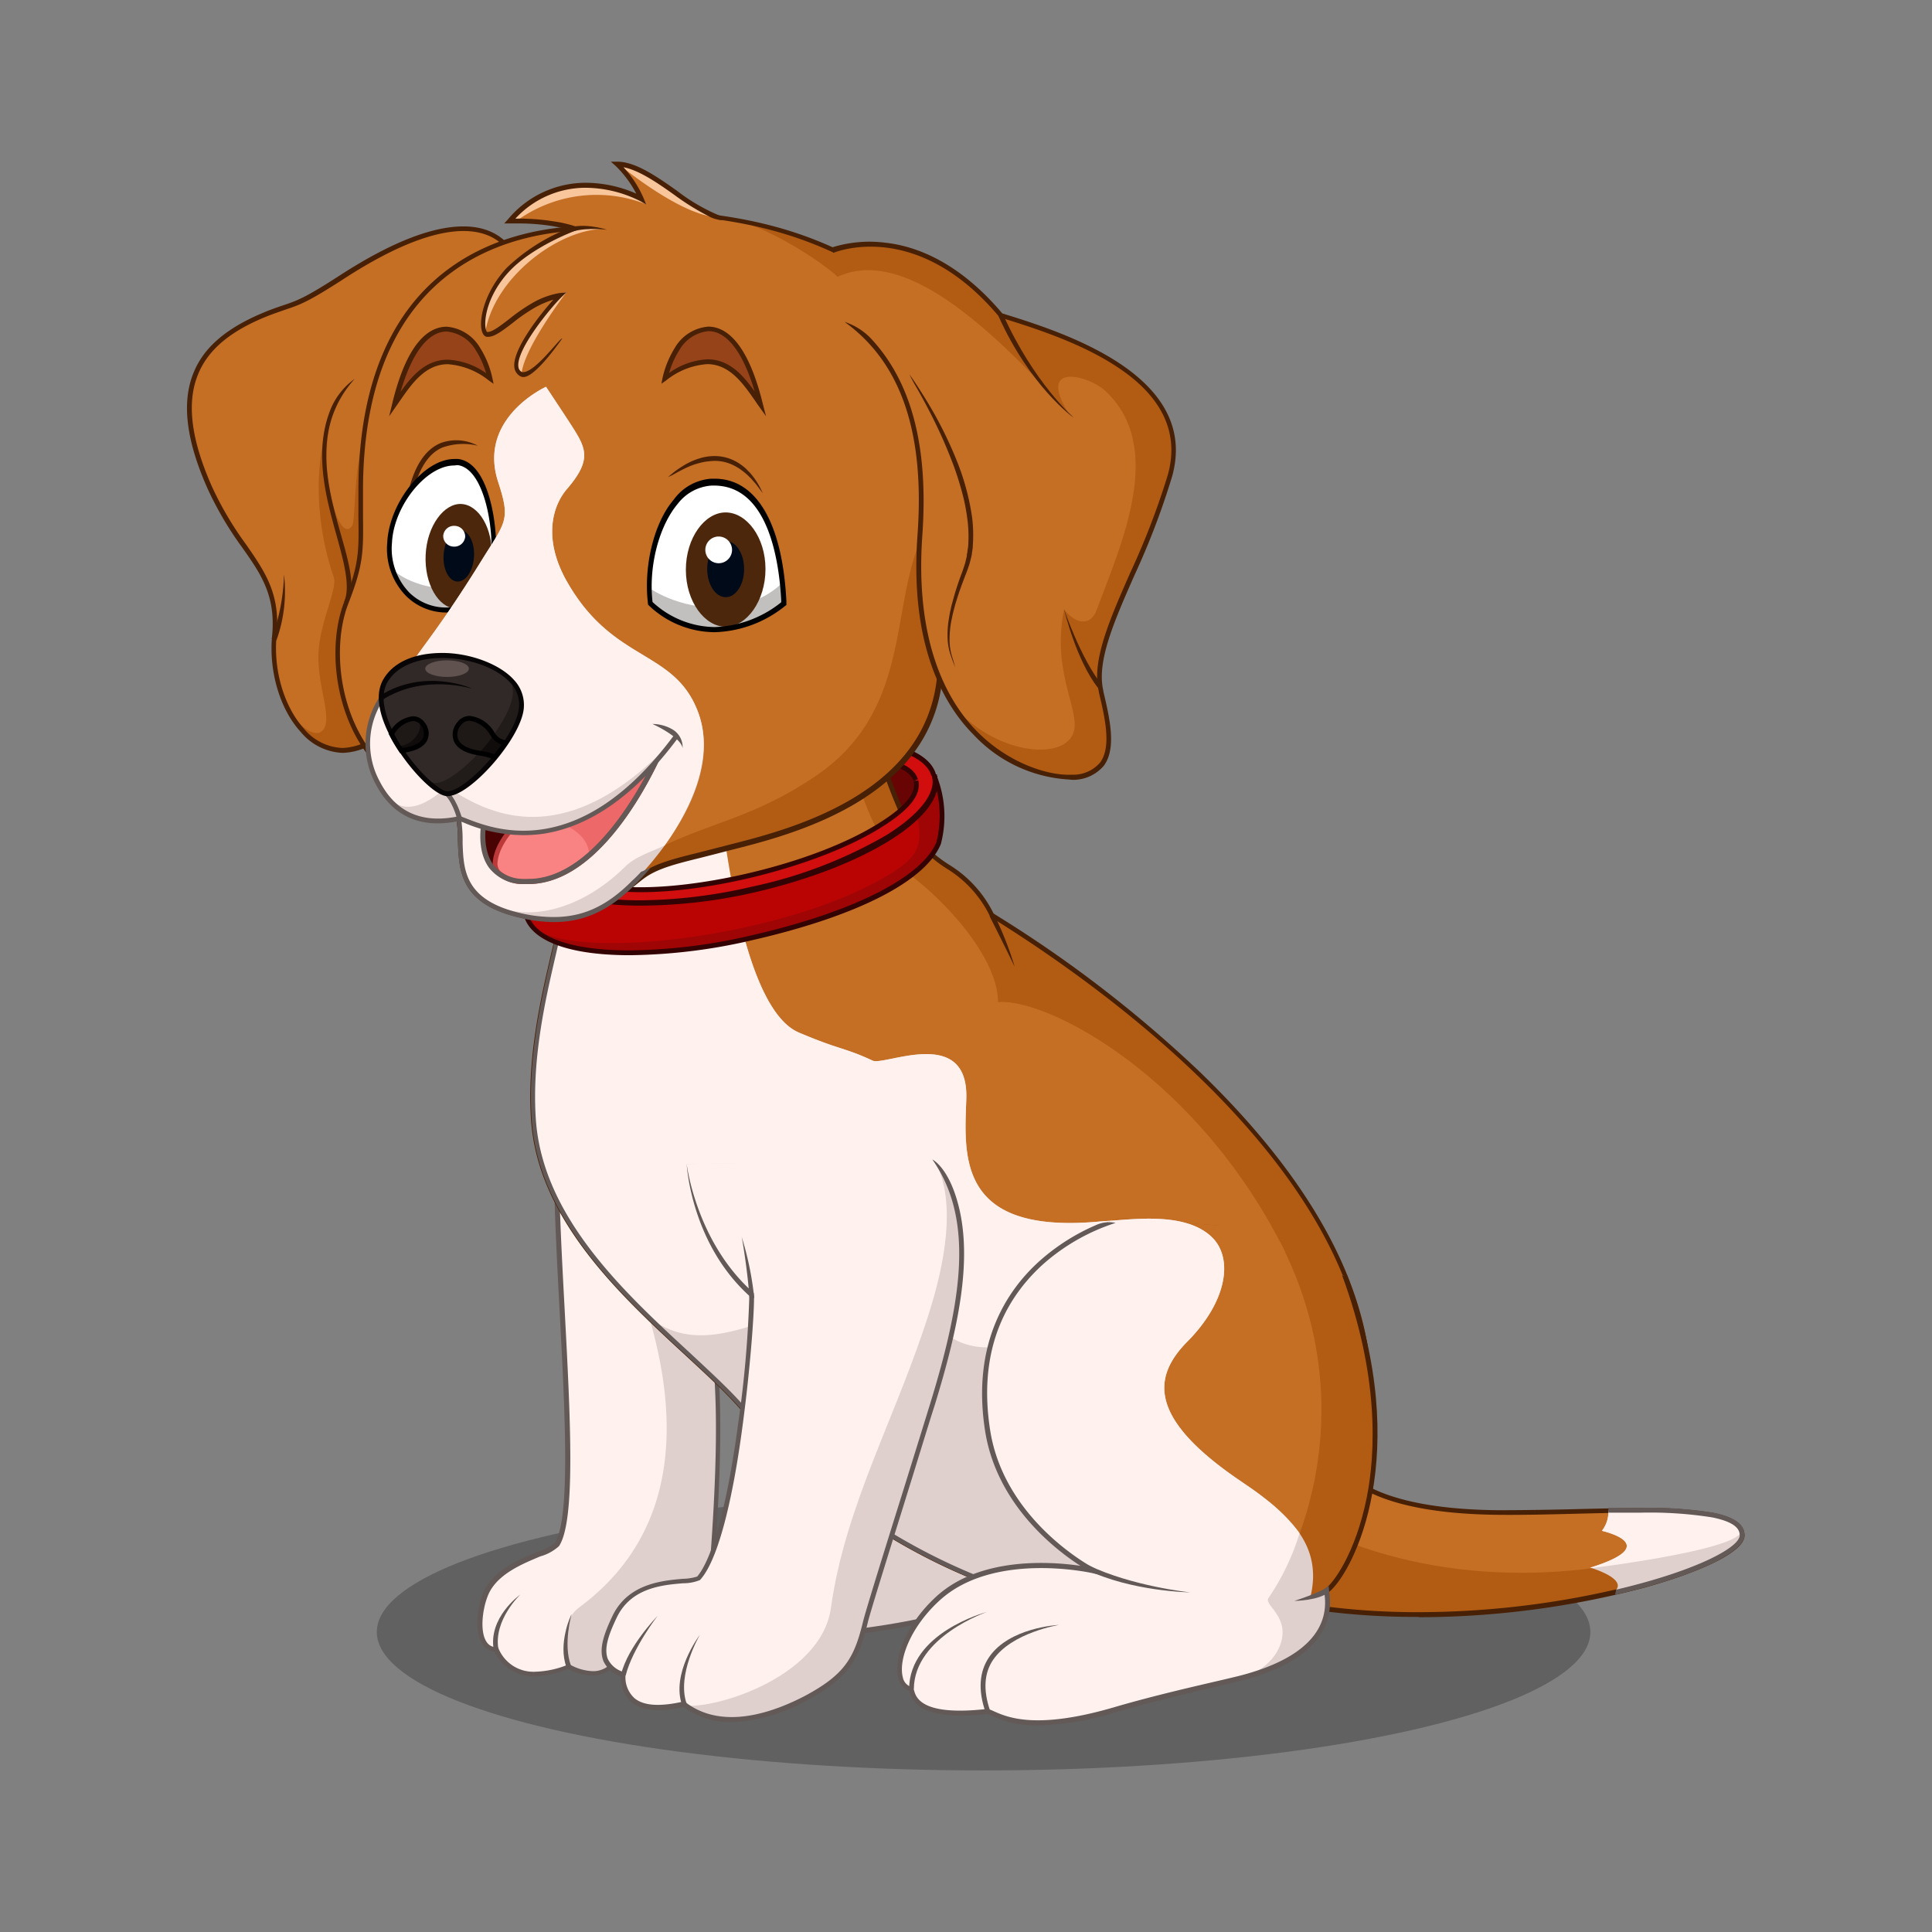 <svg id="Layer_1" data-name="Layer 1" xmlns="http://www.w3.org/2000/svg" viewBox="0 0 256 256"><rect x="0" y="0" width="256" height="256" fill="#808080" stroke="none"/><defs><style>.cls-1{fill:#323232;opacity:0.4;}.cls-2{fill:#e0d0cd;}.cls-3{fill:#fff2ee;}.cls-4{fill:#635957;}.cls-5{fill:#b25c13;}.cls-6{fill:#c56f25;}.cls-7{fill:#472006;}.cls-8{fill:#d10d0d;}.cls-9{fill:#330202;}.cls-10{fill:#680404;}.cls-11{fill:#a00505;}.cls-12{fill:#ba0404;}.cls-13{fill:#9e0404;}.cls-14{fill:#c1c0bf;}.cls-15{fill:#fff;}.cls-16{fill:#4c270c;}.cls-17{fill:#000a19;}.cls-18{fill:#96431a;}.cls-19{fill:#f9c59b;}.cls-20{fill:#490303;}.cls-21{fill:#ed6969;}.cls-22{fill:#f98282;}.cls-23{fill:#bc3939;}.cls-24{fill:#211b1a;}.cls-25{fill:#312927;}.cls-26{fill:#070505;}.cls-27{fill:#0f0c0b;}.cls-28{fill:#1e1817;}.cls-29{fill:#60524f;}</style></defs><ellipse class="cls-1" cx="130.33" cy="216.25" rx="80.4" ry="18.34"/><path class="cls-2" d="M73.81,150.52c-.56,16,3.5,48.84,0,54.18-.79,1.2-7.83,2.22-9.55,6.76-1,2.52-1.24,7,1.47,7.09.78,1.64,3,4.85,9.64,2.28.91.48,4.38,2.18,6.29-.9,1.17-1.28,11.42-.18,12.58-10.67.52-7.17,2.19-27.61-.77-35.58C90.68,166.17,73.81,150.52,73.81,150.52Z"/><path class="cls-3" d="M78,155.5a27.69,27.69,0,0,1-4.14-5c-.56,16,3.5,48.84,0,54.18-.79,1.2-7.83,2.22-9.55,6.76-1,2.52-1.24,7,1.47,7.09.69,1.44,2,4.22,6.94,3.09a5.75,5.75,0,0,0,2.54-.92c.29-.06-1.8-5.28,1.54-7.75C99.1,196.37,83.11,165.37,78,155.5Z"/><path class="cls-4" d="M70.92,222.11a5.69,5.69,0,0,1-5.39-3.25,2.13,2.13,0,0,1-1.61-1c-1-1.5-.74-4.49,0-6.55,1.21-3.2,4.93-4.71,7.39-5.71a6.85,6.85,0,0,0,2.19-1.12c2.12-3.22,1.37-17.33.64-31-.44-8.34-.9-17-.69-23l0-.69.51.47c.7.64,17,15.79,19.75,23.29,2.85,7.69,1.46,26.62.86,34.7l-.07,1c-.91,8.21-7.26,9.54-10.67,10.26a6.09,6.09,0,0,0-2,.59,3.82,3.82,0,0,1-3.39,1.92h0a7.13,7.13,0,0,1-3.18-.87A12.65,12.65,0,0,1,70.92,222.11Zm3.19-70.88c-.16,6,.28,14.27.71,22.28.76,14.38,1.49,28-.75,31.36a6.13,6.13,0,0,1-2.48,1.36c-2.36,1-5.92,2.4-7,5.35-.71,1.89-1,4.71-.1,6a1.49,1.49,0,0,0,1.28.68h.2l.09.18a5,5,0,0,0,4.9,3.07,12.24,12.24,0,0,0,4.33-.95l.14-.05.12.07a6.66,6.66,0,0,0,3,.86h0a3.22,3.22,0,0,0,2.87-1.65l0,0a5,5,0,0,1,2.33-.8c3.48-.73,9.31-1.95,10.16-9.68l.08-1c.59-8,2-26.87-.83-34.43C90.72,167.17,77,153.92,74.11,151.23Z"/><path class="cls-4" d="M75.07,220.94c-1.19-3.17.6-6.94.68-7.09,0,0-1.17,4-.09,6.87Z"/><path class="cls-4" d="M65.42,218.6c-.73-4.23,3.36-7.19,3.53-7.32,0,0-3.57,3.38-2.91,7.21Z"/><path class="cls-5" d="M177.12,193s1,7.13,21.27,7.37c13.45.16,32.47-1.87,32.47,3,0,4.35-30.84,14-58.82,9.24C166.78,212.9,177.12,193,177.12,193Z"/><path class="cls-6" d="M179.2,204.54c16.3,6,35.14,4.76,51.39-2-2.36-3.7-19.69-1.95-32.2-2.1-20.27-.24-21.27-7.37-21.27-7.37s-.9,1.74-2,4.18C175.14,200.45,176.52,203.81,179.2,204.54Z"/><path class="cls-7" d="M188,214.25A97.26,97.26,0,0,1,172,213a1.5,1.5,0,0,1-1.44-.73c-2-3.29,5.41-17.74,6.26-19.37l.46-.89.14,1c0,.07,1.29,6.87,20.95,7.1,3.24,0,6.85-.05,10.35-.14,2.88-.07,5.86-.14,8.57-.14a53,53,0,0,1,9.69.63c2.81.56,4.18,1.54,4.18,3,0,2.38-6.81,5.12-13.19,6.89a117.51,117.51,0,0,1-30,3.94Zm-15.94-1.91h0A96.29,96.29,0,0,0,188,213.62h0a116.63,116.63,0,0,0,29.81-3.93c8.35-2.31,12.72-4.9,12.72-6.27,0-1.1-1.19-1.87-3.66-2.37a52.63,52.63,0,0,0-9.57-.62c-2.7,0-5.68.08-8.56.15-3.5.09-7.12.18-10.37.14-16.57-.2-20.44-5-21.32-6.88-2.43,4.79-7.4,15.67-5.94,18.08a.89.89,0,0,0,.9.42Z"/><path class="cls-2" d="M230.86,203.42c0-3.22-8.26-3.44-17.74-3.26a4.11,4.11,0,0,1-.86,2.68c.73.19,7.91,1.94-1.54,4.88,0,0,4.62,1.34,3.46,2.9,0,.13,0,.21,0,.31C224.18,208.61,230.86,205.45,230.86,203.42Z"/><path class="cls-3" d="M213.12,200.16a4.11,4.11,0,0,1-.86,2.68c.73.19,7.91,1.94-1.54,4.88l.2.06c6.74-.87,21.22-3.08,19.67-5.28S221.6,200,213.12,200.16Z"/><path class="cls-4" d="M227,200.43a53,53,0,0,0-9.69-.63c-1.21,0-2.59,0-4.2,0l0,.64s3.14,0,4.18,0a52.78,52.78,0,0,1,9.57.62c2.47.5,3.67,1.27,3.66,2.37,0,1.65-5.92,4.71-15.89,7.09-.16.05-.47.11-.47.11l-.16.69c10.25-2.34,17.16-5.55,17.16-7.89C231.18,202,229.81,201,227,200.43Z"/><path class="cls-2" d="M108.2,216.8s15-1.33,19.74-3.88,2-23.35,2-23.35S107.88,205.92,108.2,216.8Z"/><path class="cls-4" d="M107.89,217.14v-.33c-.32-10.92,21-26.82,21.87-27.49l.44-.32.07.53c.11.86,2.76,21.05-2.17,23.67s-19.25,3.86-19.87,3.91Zm21.8-27c-3,2.34-21,16.55-21.18,26.29,2.26-.22,15-1.53,19.28-3.81C131.91,210.45,130.09,193.44,129.69,190.16Z"/><path class="cls-8" d="M95.65,99.92c-14.43,3.32-25.21,10-24.08,14.93v0c17.86-2.71,34.52-7.57,52.25-12C122.45,97.78,109.93,96.65,95.65,99.92Z"/><path class="cls-9" d="M110.54,97.78a68.48,68.48,0,0,0-15,1.83,61.24,61.24,0,0,0-18,6.9c-4.67,2.89-6.92,5.88-6.34,8.41l.63-.1s0,0,0,0c-.51-2.21,1.7-5,6.06-7.73a60.78,60.78,0,0,1,17.78-6.82,67.64,67.64,0,0,1,14.82-1.81c7.35,0,12.16,1.63,12.94,4.38l.61-.16C123.25,99.59,118.2,97.78,110.54,97.78Z"/><path class="cls-10" d="M96.72,102.16c-12.79,2.94-22.48,8.29-21.63,12a.82.82,0,0,0,.06.19c5.27,5.06,20.32,2.21,29.36-.11,6.24-1.6,18.2-7,16.85-10.86C120.25,99.8,109.34,99.27,96.72,102.16Z"/><path class="cls-9" d="M111.53,100a68.11,68.11,0,0,0-14.88,1.87,64.25,64.25,0,0,0-16,5.73c-4.22,2.33-6.31,4.68-5.87,6.6,0,.06,0,.12,0,.17l.64-.11a.76.76,0,0,1-.06-.2c-.37-1.6,1.65-3.75,5.55-5.9a63.42,63.42,0,0,1,15.84-5.67,68.65,68.65,0,0,1,14.74-1.86c5.42,0,9,1.07,9.54,2.82.2-.05.4-.13.6-.18C121,101.14,117.44,100,111.53,100Z"/><path class="cls-5" d="M131.72,121.25c-3.78-6.77-6-5.39-9.83-9.9a7.32,7.32,0,0,1-.5-.69c-13.13,9.32-30.74,11.21-46.73,11.12-.91,5.4-4.37,15.75-3.66,26.51,1.22,18.44,22.55,31,28.92,39.8a81,81,0,0,0,48.72,26.16s30.56-23.83,33.11-30.62C180.8,149.56,131.89,121.55,131.72,121.25Z"/><path class="cls-6" d="M132.24,132.79c0-9.76-19.51-24.94-19.82-18.78-12,5.71-24.55,7.84-37.76,7.77-.91,5.4-4.37,15.75-3.66,26.51,1.22,18.44,22.55,31,28.92,39.8a81,81,0,0,0,48.72,26.16s20.25-15.79,29.16-25.33c-.43-4.45-1.9-8.63-3.37-13C164.24,145.47,139.56,132.15,132.24,132.79Z"/><path class="cls-7" d="M148.41,214.58h-.12a72.62,72.62,0,0,1-16.68-4.27,80.75,80.75,0,0,1-32.25-22c-1.85-2.55-4.92-5.38-8.46-8.65-8.76-8.08-19.67-18.14-20.54-31.34-.54-8.14,1.29-16,2.62-21.73.44-1.89.82-3.52,1-4.85l0-.27H75.4c20.4,0,34.85-3.51,45.48-11.06l.27-.19.18.28c.17.26.34.48.48.66a17.11,17.11,0,0,0,4,3.45,15.66,15.66,0,0,1,5.84,6.43l.68.43A164.52,164.52,0,0,1,159,142.05c14.71,14.21,22.36,28.19,22.74,41.57v.06l0,.06c-2.55,6.8-32,29.79-33.22,30.76ZM74.6,122.1c-.23,1.3-.59,2.85-1,4.62-1.32,5.7-3.14,13.51-2.6,21.55.85,12.95,11.65,22.91,20.33,30.91,3.57,3.3,6.66,6.14,8.53,8.72a80.22,80.22,0,0,0,32,21.8,73.31,73.31,0,0,0,16.41,4.22c1.93-1.51,30.33-23.83,32.89-30.35-.84-28.35-34.63-52.5-49.12-61.57-.82-.51-.82-.51-.87-.6a15.06,15.06,0,0,0-5.67-6.27,17.72,17.72,0,0,1-4.12-3.57c-.11-.13-.23-.28-.35-.45-10.71,7.5-25.21,11-45.58,11Z"/><path class="cls-5" d="M121.07,110.66c-2.39-3.66-5.47-13.57-5.47-13.57S73,115.6,74.34,118.49a6.4,6.4,0,0,1,0,3.29C90.33,121.87,107.94,120,121.07,110.66Z"/><path class="cls-6" d="M74.34,118.49a6.4,6.4,0,0,1,0,3.29c14.72.08,30.81-1.51,43.52-9a33.69,33.69,0,0,1-5.18-14.37C103.08,102.61,73.18,116.06,74.34,118.49Z"/><path class="cls-7" d="M75.4,122.1H74l.06-.37a6.5,6.5,0,0,0,0-3.1.74.74,0,0,1,0-.59c1.41-3.79,37.33-19.47,41.42-21.24l.33-.14.1.33c0,.1,3.1,9.91,5.43,13.5l.17.25-.25.18C110.51,118.55,95.94,122.1,75.4,122.1Zm-.69-.64h.69c20.24,0,34.63-3.46,45.23-10.88-2.13-3.47-4.67-11.31-5.23-13.06-11.28,4.91-39.65,17.78-40.76,20.74,0,.06,0,.09,0,.09A5.85,5.85,0,0,1,74.71,121.46Z"/><path class="cls-3" d="M97.58,120a137.44,137.44,0,0,1-2.16-13.74C84.61,111.36,73.63,117,74.34,118.49a6.4,6.4,0,0,1,0,3.29A123.53,123.53,0,0,0,97.58,120Z"/><path class="cls-4" d="M75.4,121.46h-.69a5.85,5.85,0,0,0-.08-3.11s0,0,0-.08c.25-.71,2.56-2.72,14.13-8.46l-.06-.68C74.76,116,74.23,117.52,74,118.05a.79.79,0,0,0,0,.58,6.5,6.5,0,0,1,0,3.1l-.06.37H75.4a133.23,133.23,0,0,0,17-1c-.05-.21-.09-.42-.14-.63A133,133,0,0,1,75.4,121.46Z"/><path class="cls-2" d="M145.56,161.87c-18.83,1.7-17.77-8.81-17.52-16.24.34-9.82-10.84-4.36-12.41-5.09-3.8-1.77-4.21-1.36-9.77-3.72-4-1.69-6.62-9.15-8.28-16.84a123.53,123.53,0,0,1-23.24,1.8c-.91,5.4-4.37,15.75-3.66,26.51,1.22,18.44,22.55,31,28.92,39.8a81,81,0,0,0,48.72,26.16s19.71-15.37,28.79-24.94C177.59,167.76,160.81,160.49,145.56,161.87Z"/><path class="cls-3" d="M140.46,170.36c3.4-10.76,20.39,5.61,29.32-1.25-6.2-6-15.46-8-24.22-7.24-18.83,1.7-17.77-8.81-17.52-16.24.34-9.82-10.84-4.36-12.41-5.09-3.8-1.77-4.21-1.36-9.77-3.72-4-1.69-6.62-9.15-8.28-16.84a123.53,123.53,0,0,1-23.24,1.8c-.91,5.4-4.37,15.75-3.66,26.51.68,10.3,7.64,18.77,14.75,25.77,8.13,7.19,17.28-1.39,26.59-1.36,4.72,0,9.37-1.79,11.83,2.33C126.75,179.91,137.17,180.8,140.46,170.36Z"/><path class="cls-4" d="M176.79,189.06a.48.48,0,0,1,0,.12c-8.66,9.1-27,23.54-28.57,24.74a73.31,73.31,0,0,1-16.41-4.22,80.22,80.22,0,0,1-31.95-21.8c-1.87-2.58-5-5.42-8.53-8.72-8.68-8-19.48-18-20.33-30.91-.54-8,1.28-15.85,2.6-21.55.41-1.77.77-3.32,1-4.62h.8a130.75,130.75,0,0,0,18-1.12c0-.21-.06-.42-.08-.63a129.63,129.63,0,0,1-17.92,1.11H74.07l0,.27c-.22,1.33-.6,3-1,4.85-1.33,5.74-3.16,13.59-2.62,21.73.87,13.2,11.78,23.26,20.54,31.34,3.54,3.27,6.61,6.1,8.46,8.65a80.75,80.75,0,0,0,32.25,22,72.62,72.62,0,0,0,16.68,4.27h.12l.1-.08c.2-.15,19.84-15.49,28.83-25l.09-.09v-.17C177.22,189.19,177,189.12,176.79,189.06Z"/><path class="cls-11" d="M123.83,102.92c1,4.93-9.71,11.57-24.08,14.87s-27,2-28.18-2.94a3.6,3.6,0,0,1,.14-2,10.76,10.76,0,0,0-2.14,7.49c.28,6.49,15,7.36,30.11,3.89,12.82-2.94,22.62-7.47,24.69-12.54A14.35,14.35,0,0,0,123.83,102.92Z"/><path class="cls-12" d="M118.42,115.5c3-1.94,4-3.42,3.08-7.51-5.24,4.93-13,7.78-21.75,9.8-14.43,3.31-27,2-28.18-2.94a3.6,3.6,0,0,1,.14-2,10.76,10.76,0,0,0-2.14,7.49,3.94,3.94,0,0,0,.87,2.32C75.47,127.7,105.13,124.1,118.42,115.5Z"/><path class="cls-9" d="M83.46,126.57h0c-8.86,0-14-2.26-14.21-6.21a11,11,0,0,1,2.22-7.7l1.11-1.36L72,113a3.3,3.3,0,0,0-.13,1.82c.65,2.83,5.5,4.52,13,4.52a67.76,67.76,0,0,0,14.82-1.82c14.15-3.25,24.84-9.75,23.84-14.5l.6-.19a14.53,14.53,0,0,1,.54,9c-2,4.92-11.08,9.56-24.91,12.73A74.29,74.29,0,0,1,83.46,126.57ZM71.17,114.21a11.07,11.07,0,0,0-1.28,6.13c.15,3.55,5.1,5.59,13.57,5.59h0a73.61,73.61,0,0,0,16.15-2c13.42-3.07,22.56-7.69,24.47-12.35a14.45,14.45,0,0,0,0-7c-1.26,4.84-11.16,10.48-24.26,13.48a68.44,68.44,0,0,1-15,1.84c-7.8,0-12.88-1.88-13.6-5A2.82,2.82,0,0,1,71.17,114.21Z"/><path class="cls-13" d="M75.46,114.24l-.64.11v0l.64-.1S75.46,114.25,75.46,114.24Z"/><path class="cls-13" d="M74.83,114.37h0l0,0S74.84,114.39,74.83,114.37Z"/><path class="cls-8" d="M123.82,102.86s0,0,0-.07l-2.42.62c.44,1.92-1.51,3.91-5.67,6.35-12.07,7.06-37.65,11.34-40.86,4.66l0,0-3.25.5c1.16,4.92,13.76,6.23,28.18,2.92S125,107.8,123.82,102.86Z"/><path class="cls-9" d="M84.8,120c-7.5,0-12.77-1.76-13.54-5l-.08-.33.34,0,3.25-.5.22,0,.15.25a5.21,5.21,0,0,0,3.41,2.4c7.88,2.41,26.9-1.29,37-7.2,4.16-2.43,5.9-4.41,5.51-6.07l.62-.16c.46,2-1.31,4.16-5.8,6.78-4.76,2.79-12,5.32-19.37,6.78-7.6,1.5-14.21,1.68-18.14.48a6,6,0,0,1-3.71-2.57l-2.67.41c.75,2,3.9,3.47,8.74,4a60.69,60.69,0,0,0,19-1.62,60.27,60.27,0,0,0,17.77-6.82c4.36-2.7,6.57-5.52,6.06-7.73a.43.43,0,0,1,0-.05l0-.08.62-.17v.05a.35.35,0,0,1,0,.11c1.19,5.18-9.49,11.91-24.31,15.31A68.2,68.2,0,0,1,84.8,120Z"/><path class="cls-9" d="M123.51,102.93c.51,2.21-1.7,5-6.06,7.73a60.27,60.27,0,0,1-17.77,6.82,67.76,67.76,0,0,1-14.82,1.82c-7.45,0-12.29-1.67-13-4.48l-.63.1h0c.72,3.14,5.8,5,13.6,5a68.44,68.44,0,0,0,15-1.84c14.82-3.4,25.5-10.13,24.32-15.31a1.21,1.21,0,0,1,0-.18c-.21.06-.43,0-.64.1C123.46,102.76,123.5,102.89,123.51,102.93Z"/><path class="cls-7" d="M131.12,121.39l.56-.29a43.7,43.7,0,0,1,2.77,7S132.83,124.75,131.12,121.39Z"/><path class="cls-5" d="M178.21,169.08l-16.63-6.69-13.26-1s-20.86,5.85-17.44,28.06c1.92,12.47,14,18.6,14,18.6s-13.18-3.07-20.56,3.71c-5.45,5-6.32,11.37-3.54,12,.29.78.32,4,10.11,2.95,1.6.5,5,3.34,17.28-.35,7.08-2,14.82-3.67,16.47-4.11,2.39-.63,12.74-3.34,11.15-11.54C178.33,208.92,187.4,193.87,178.21,169.08Z"/><path class="cls-6" d="M169.63,164.59l-8-2.2-13.26-1s-20.86,5.85-17.44,28.06c1.92,12.47,14,18.6,14,18.6s-13.18-3.07-20.56,3.71c-5.45,5-6.32,11.37-3.54,12,.29.78.32,4,10.11,2.95,1.6.5,5,3.34,17.28-.35,7.08-2,14.82-3.67,16.47-4.11,2.39-.63,4.7-2.89,3.11-11.09C170.29,209.37,181.75,188.19,169.63,164.59Z"/><path class="cls-2" d="M175.79,210.81a5,5,0,0,1-2.14.73c1.51-6.31-2.28-10-6.21-13.11-1.26-1-2.68-1.9-4.08-2.89-11.06-7.82-10.65-13.12-6-17.8,5.33-5.4,6.07-11.12,3.18-13.85-3.25-3.08-9.33-2.45-13.36-2.13l-2.82,1.34c-5.63,2.73-16,10.05-13.46,26.39,1.92,12.47,14,18.6,14,18.6s-8.67-2-15.89.83a15.3,15.3,0,0,0-4.67,2.88c-5.45,5-6.32,11.37-3.54,12,.29.78.32,4,10.11,2.95,1.6.5,5,3.34,17.28-.35,7.08-2,14.82-3.67,16.47-4.11C167,221.66,177.31,219,175.79,210.81Z"/><path class="cls-3" d="M168.11,211.7a31.87,31.87,0,0,0,4.09-8.54,23.45,23.45,0,0,0-4.76-4.73c-1.26-1-2.68-1.9-4.08-2.89-11.06-7.82-10.65-13.12-6-17.8,5.33-5.4,6.07-11.12,3.18-13.85-3.25-3.08-9.33-2.45-13.36-2.13l-2.82,1.34c-5.63,2.73-16,10.05-13.46,26.39,1.92,12.47,14,18.6,14,18.6s-8.67-2-15.89.83a15.3,15.3,0,0,0-4.67,2.88c-5.45,5-6.32,11.37-3.54,12,.29.78.32,4,10.11,2.95,1.6.5,5,3.34,17.28-.35,7.08-2,14.85-3.58,16.47-4.11,3.91-1.28,5.62-4.32,5.23-6.66C169.5,213.44,167.52,212.45,168.11,211.7Z"/><path class="cls-4" d="M175.43,210.61l0,.2c.69,3.59-.63,8.44-10.92,11.17-.45.12-1.38.34-2.65.64-3.26.76-8.72,2-13.83,3.48-10.63,3.18-14.49,1.47-16.34.65a7.6,7.6,0,0,0-.75-.31l-.06,0h-.07c-8.76,1-9.45-1.55-9.7-2.49a2.5,2.5,0,0,0-.08-.25l-.06-.16-.17,0a1.64,1.64,0,0,1-1.17-1.29c-.59-2.23.91-6.55,4.86-10.17,7.17-6.58,20.13-3.66,20.26-3.63l2.55.6L145,207.81c-.12-.06-11.94-6.21-13.81-18.36-1.4-9.09,1-16.46,7-21.91a26.94,26.94,0,0,1,9.63-5.5,4.14,4.14,0,0,0-2.62.3,27.73,27.73,0,0,0-7.41,4.71c-4.31,3.85-9.06,10.88-7.27,22.49,1.51,9.8,9.3,15.79,12.64,17.94-3.86-.57-13.29-1.26-19.11,4.08-4.13,3.79-5.68,8.39-5,10.8a2.29,2.29,0,0,0,1.47,1.7v.05c.3,1.08,1.08,4,10.32,3,.17.06.38.15.62.26a13.57,13.57,0,0,0,6.1,1.25,37.88,37.88,0,0,0,10.67-1.87c5.1-1.44,10.55-2.71,13.8-3.47,1.28-.3,2.21-.52,2.7-.65,10.56-2.8,12-8,11.38-11.78-.24-.1-.46-.12-.69-.2Z"/><path class="cls-7" d="M178.51,169l-.67,0c4.86,13.13,4.48,23.42,3.24,29.53-1.45,7.15-4.32,11.19-5.49,12l-.16.12c.23.08.46.17.7.28h0C179.39,208.21,187.31,192.71,178.51,169Z"/><path class="cls-4" d="M157.71,211c-.08,0-7.86-.13-13.82-3.05l.28-.57C150,210.2,157.71,211,157.71,211Z"/><path class="cls-4" d="M130.58,226.85c-1-2.9-.83-5.34.48-7.27,2.65-3.9,9-4.26,9.28-4.27,0,0-6.28,1-8.75,4.63-1.19,1.75-1.33,4-.41,6.7Z"/><path class="cls-4" d="M121.09,223.8h-.63c.05-7.43,10-10.12,10.37-10.23C130.83,213.57,121.14,216.86,121.09,223.8Z"/><path class="cls-4" d="M171.5,212.13s3.69-1.16,4.55-2l.08.8C174.72,212.1,171.62,212.12,171.5,212.13Z"/><path class="cls-2" d="M123.8,153.86l-32.8.38s.8,10.34,8.6,17.29c.3,1.59-1.91,31.89-7,37.6-1.27.82-8.45-.52-11.14,5.12-1.6,3.36-2.51,6.33,1.15,7.64.06,1-.31,5.85,8.08,3.94.91.68,5.68,4.61,16.08-.75,5.26-2.82,6.73-5,8-10.11.55-2.26,6-19.47,8.88-28.82C127.62,173.1,129.69,162.24,123.8,153.86Z"/><path class="cls-3" d="M110.11,213c1.91-13.69,8.81-25.58,13.09-39.34,1.83-5.87,3.58-14.05.82-19.54,0,0-.36-.44-.36-.45L91,154.24s.8,10.34,8.6,17.29c.3,1.59-1.91,31.89-7,37.6-1.27.82-8.45-.52-11.14,5.12-1.6,3.36-2.51,6.33,1.15,7.64.06,1-.3,5.69,7.7,4C93.55,226.85,108.83,222.57,110.11,213Z"/><path class="cls-4" d="M97,228.19a10.41,10.41,0,0,1-6.4-2c-3.16.69-5.46.5-6.84-.57a4.34,4.34,0,0,1-1.48-3.49,3.82,3.82,0,0,1-2.31-2c-.64-1.56,0-3.52,1.18-6,2.06-4.3,6.61-4.69,9.33-4.93a6.72,6.72,0,0,0,1.9-.3c2-2.34,4-9.49,5.41-20.13a148.79,148.79,0,0,0,1.5-17.06c-7.73-7-8.29-17.34-8.3-17.45s1.21,10.27,8.81,17l.08.07,0,.11c.17.91-.35,9.05-1.47,17.36-1,7.66-2.86,17.44-5.61,20.51l-.06.06a5.77,5.77,0,0,1-2.22.42c-2.76.23-6.92.59-8.81,4.57-.95,2-1.75,4-1.17,5.46a3.32,3.32,0,0,0,2.14,1.74l.2.07v.21a1.34,1.34,0,0,1,0,.21,3.71,3.71,0,0,0,1.23,3c1.24,1,3.41,1.1,6.45.41l.15,0,.18.14c3.72,2.82,9.14,2.53,15.68-.84,5.32-2.84,6.61-5,7.79-9.9.37-1.51,2.94-9.76,5.44-17.74,1.22-3.93,2.49-8,3.44-11.09,4.22-13.69,5.88-24.44.3-32.39,0,0,2.2,1,3.51,6.27,1.76,7.16,0,15.9-3.2,26.3-1,3.11-2.22,7.17-3.45,11.1-2.48,8-5.06,16.2-5.42,17.7-1.21,5.06-2.62,7.37-8.12,10.32A22.19,22.19,0,0,1,97,228.19Z"/><path class="cls-4" d="M99.31,172c-.24-3.55-1-8.15-1.06-8.19A41.24,41.24,0,0,1,99.94,172Z"/><path class="cls-4" d="M90.38,225.94c-1.47-4.13,2.2-9.12,2.36-9.33,0,0-3.11,5.3-1.76,9.12Z"/><path class="cls-4" d="M82.91,222l-.61-.16c.92-3.7,4.73-7.62,4.89-7.78C87.19,214,83.8,218.43,82.91,222Z"/><path class="cls-5" d="M68.33,34.68S65.55,23.5,45.15,36.82c-5.85,3.82-5.94,3.28-9.32,4.6-8.85,3.46-14.24,9.17-8,23.23,3.95,8.86,9.32,11.07,8.52,19.59-.93,9.65,6.37,19.76,14.25,13,4.93-4.37,12.57-38.52,12.57-38.52Z"/><path class="cls-6" d="M45.15,36.82c-5.85,3.82-5.94,3.28-9.32,4.6-8.85,3.46-14.24,9.17-8,23.23,3.95,8.86,9.4,11.08,8.52,19.59-1,9.37,5.84,15.52,6.79,11.78.51-2-1.26-6-.91-10s2.48-8,2-9.53c-.29-.84-4.36-11.93,0-22.55a19.69,19.69,0,0,0-.9,5.41C42.87,64.17,45,72,46.65,69.68c.53-.74.11-8.73,2-12.76,3.23-6.46,9.84-5.1,16-4.92l3.7-17.32S65.55,23.5,45.15,36.82Z"/><path class="cls-7" d="M45.43,99.76h0A7.58,7.58,0,0,1,39.86,97c-2.77-3-4.26-8.07-3.8-12.79.49-5.3-1.47-8.13-4-11.71a44.87,44.87,0,0,1-4.54-7.72c-2.87-6.44-3.48-11.49-1.86-15.42,1.43-3.51,4.62-6.13,10-8.24.81-.31,1.44-.52,2-.71,1.78-.6,2.85-1,7.28-3.86C51.67,32.18,57.19,30,61.4,30c6,0,7.23,4.58,7.24,4.63l0,.07-5.15,24.1c-.32,1.41-7.73,34.31-12.68,38.7A8.31,8.31,0,0,1,45.43,99.76Zm16-69.15c-4.08,0-9.49,2.17-16.07,6.47C40.83,40,39.73,40.39,37.9,41c-.54.19-1.16.4-2,.71-5.22,2-8.29,4.54-9.65,7.88-1.55,3.76-.94,8.64,1.85,14.92a44.07,44.07,0,0,0,4.49,7.61c2.56,3.69,4.58,6.61,4.06,12.14-.44,4.55,1,9.39,3.64,12.31a6.94,6.94,0,0,0,5.1,2.54h0a7.7,7.7,0,0,0,5-2.13c4.8-4.25,12.4-38,12.47-38.35l5.13-24C67.84,34.13,66.58,30.61,61.4,30.61Z"/><path class="cls-7" d="M36.63,84.84,36,84.59a26.26,26.26,0,0,0,1.63-8.47A19.09,19.09,0,0,1,36.63,84.84Z"/><path class="cls-7" d="M46.19,80l-.59-.24c.85-2,0-5.17-1-8.79-1.43-5.12-3.1-11.23-.72-16.92A9.35,9.35,0,0,1,47,50.2c-5.8,6.46-3.61,14.27-1.85,20.55C46.22,74.49,47.12,77.71,46.19,80Z"/><path class="cls-5" d="M83,30.49S48,24.64,47.76,64.68c0,7.69.56,8.89-1.88,15.15-2.65,6.79-1,20,8.91,24.83,3.93,1.49,5.25.82,5.68,2.34,1.49,5.2-1.94,11.87,8.47,14.27,9.25,2.15,13.72-3.59,16.4-5.41,2.22-1.51,5.48-2.07,9.67-3.18,7.21-1.91,29.59-6.29,29.59-25.21.14-16.24,5.5-41.66-4.74-49C111.21,32.76,103,28.94,88.12,28.1,80.51,27.67,83,30.49,83,30.49Z"/><path class="cls-6" d="M119.86,38.49q-1-.7-2.1-1.35c-3.29.16-4,.71-6.83-.51-2.63-2.44-10.39-7.2-14.45-7.65a80.85,80.85,0,0,0-8.36-.88C80.51,27.67,83,30.49,83,30.49S48,24.64,47.76,64.68c0,7.69.56,8.89-1.88,15.15-2.65,6.79-1,20,8.91,24.83,3.93,1.49,5.25.82,5.68,2.34,1.38,4.83-1.48,10.93,6.46,13.7a30.85,30.85,0,0,0,15-5.32c10.11-6.5,16.42-5.9,26.3-12.66,12-8.25,9.89-21,13.39-30.29,1.11-3,1.09-9.06,4.4-10.16C126.39,51.9,125.46,42.49,119.86,38.49Z"/><path class="cls-7" d="M54.84,64.86l-.62-.16c.84-3.19,2.25-5.21,4.19-6a6,6,0,0,1,4.9.36,8.21,8.21,0,0,0-4.66.23C56.91,60,55.62,61.88,54.84,64.86Z"/><path class="cls-7" d="M72.89,122.06h0a17.76,17.76,0,0,1-4-.48c-7.92-1.83-8.07-6.12-8.22-10.28a17.71,17.71,0,0,0-.48-4.21c-.2-.7-.55-.8-1.86-1.09a21.78,21.78,0,0,1-3.62-1c-9.85-4.87-11.93-18-9.1-25.25,2-5,1.94-6.73,1.88-11.29,0-1.07,0-2.29,0-3.74.17-31.41,21.7-34.8,30.95-34.8a34.66,34.66,0,0,1,4,.21,1.34,1.34,0,0,1,0-1c.48-1,2.38-1.46,5.77-1.27,14.75.83,22.86,4.46,31.9,10.44,7.93,5.67,6.69,22,5.6,36.31-.35,4.65-.69,9-.72,12.94,0,18-19.82,23-28.29,25.12l-1.54.4-2.47.63c-3,.74-5.38,1.34-7.1,2.51-.44.3-.94.71-1.51,1.18C81.75,119.21,78.32,122.06,72.89,122.06Zm5.52-91.55c-9.06,0-30.14,3.33-30.31,34.17,0,1.45,0,2.66,0,3.73.05,4.66.07,6.4-1.93,11.53-2.74,7-.74,19.74,8.76,24.44a23.25,23.25,0,0,0,3.5,1c1.31.29,2,.44,2.34,1.53a18.26,18.26,0,0,1,.51,4.37c.15,4.09.28,8,7.72,9.68a17.11,17.11,0,0,0,3.87.47h0c5.2,0,8.52-2.77,10.72-4.6.59-.49,1.09-.91,1.56-1.23,1.82-1.23,4.24-1.84,7.31-2.6l2.46-.63,1.55-.4c8.32-2.1,27.8-7,27.8-24.5,0-3.93.37-8.33.72-13,1.08-14.19,2.3-30.28-5.32-35.73-8.94-5.92-17-9.51-31.57-10.33-.52,0-1,0-1.45,0-2.85,0-3.55.58-3.71.93s.24,1,.24,1l.58.67-.87-.14A29,29,0,0,0,78.41,30.51Z"/><path class="cls-14" d="M51.63,71.9c-.27,5.78,3.64,8.95,7.45,8.95s5.87-2.06,6.29-7.26c.28-3.46-.84-11.72-4.73-12.19S51.86,66.7,51.63,71.9Z"/><path class="cls-15" d="M64.33,77.93a12,12,0,0,0,1-4.34c.28-3.46-.84-11.72-4.73-12.19s-8.78,5.3-9,10.5a10,10,0,0,0,.44,3.61C55.15,78.11,59.94,78.42,64.33,77.93Z"/><path class="cls-16" d="M65.14,73.85c-.21,3.87-2.45,6.91-4.74,6.8s-4.18-3.25-4-7.12,2.44-6.86,4.73-6.75S65.36,70,65.14,73.85Z"/><path class="cls-17" d="M62.81,73.74c-.1,1.88-1.09,3.37-2.21,3.32s-1.93-1.62-1.82-3.51,1.09-3.37,2.2-3.31S62.91,71.86,62.81,73.74Z"/><path class="cls-15" d="M61.64,71.11a1.44,1.44,0,0,1-1.53,1.32A1.41,1.41,0,0,1,58.73,71a1.43,1.43,0,0,1,1.53-1.32A1.42,1.42,0,0,1,61.64,71.11Z"/><path d="M59.08,81.16a7.56,7.56,0,0,1-5.32-2.24,8.94,8.94,0,0,1-2.45-7c.24-5.26,4.82-11.1,8.89-11.1a4.38,4.38,0,0,1,.51,0c4.24.51,5.26,9.31,5,12.79C65.27,78.83,63.23,81.16,59.08,81.16Zm1.09-19.48c-3.7,0-8,5.36-8.23,10.23a8.38,8.38,0,0,0,2.28,6.59,6.92,6.92,0,0,0,4.86,2c3.79,0,5.58-2.09,6-7,.31-3.81-1-11.45-4.45-11.87Z"/><path class="cls-14" d="M86.17,80s7.35,7.83,17.67,0c-.1-1.42-.35-16.26-9.55-15.92C88.53,64.28,85.32,73,86.17,80Z"/><path class="cls-15" d="M103.64,77.25c-.48-4.68-2.25-13.44-9.35-13.18-5.2.19-8.33,7.35-8.26,13.86C91.32,81.31,99.12,81.63,103.64,77.25Z"/><path class="cls-16" d="M101.43,75.4c0,4.23-2.5,7.65-5.27,7.65s-5.28-3.32-5.28-7.55,2.49-7.6,5.27-7.6S101.43,71.18,101.43,75.4Z"/><path class="cls-17" d="M98.6,75.4c0,2.06-1.09,3.73-2.44,3.73s-2.45-1.67-2.45-3.73,1.1-3.72,2.45-3.72S98.6,73.35,98.6,75.4Z"/><path class="cls-15" d="M97,72.88a1.77,1.77,0,1,1-1.77-1.79A1.78,1.78,0,0,1,97,72.88Z"/><path d="M94.69,83.77h0a12.72,12.72,0,0,1-8.76-3.59l-.07-.08V80c-.6-4.92.76-10.69,3.4-13.78a6.72,6.72,0,0,1,5-2.79l.42,0c5.62,0,9,6,9.52,16.22,0,.15,0,.27,0,.34l0,.18-.14.1A15.54,15.54,0,0,1,94.69,83.77Zm-8.22-4a12.3,12.3,0,0,0,8.22,3.32,14.87,14.87,0,0,0,8.83-3.29,1.15,1.15,0,0,1,0-.19c-.3-5.7-1.86-15.27-8.91-15.27h-.3a6.17,6.17,0,0,0-4.5,2.41C87.29,69.75,85.92,75.09,86.47,79.81Z"/><path class="cls-7" d="M88.51,63.22l.13-.11c.08-.07.2-.18.37-.31a11,11,0,0,1,1.39-1,8.64,8.64,0,0,1,1-.56,8.37,8.37,0,0,1,1.22-.48,6.6,6.6,0,0,1,2.85-.28,6.15,6.15,0,0,1,1.43.38,6.49,6.49,0,0,1,.65.31l.31.18.29.2c.19.13.36.27.53.41a4.91,4.91,0,0,1,.46.45,4.2,4.2,0,0,1,.41.44c.12.16.25.3.35.45a8.74,8.74,0,0,1,.54.81c.14.25.27.47.36.66l.28.59-.39-.52c-.12-.17-.28-.36-.45-.59s-.4-.46-.62-.72-.25-.25-.38-.39l-.2-.2-.22-.19a6,6,0,0,0-.47-.38c-.17-.12-.33-.25-.52-.36a6.52,6.52,0,0,0-1.15-.58,5.54,5.54,0,0,0-1.29-.32,5.92,5.92,0,0,0-1.33,0,7.72,7.72,0,0,0-1.29.22,10.17,10.17,0,0,0-1.18.37c-.37.15-.71.3-1,.45-.62.31-1.14.6-1.49.8Z"/><path class="cls-18" d="M88.14,50.13a12.67,12.67,0,0,1,1.59-3.88c2.11-3.26,7.82-5.87,11.06,7.32C98.29,50,95.46,45,88.14,50.13Z"/><path class="cls-7" d="M101.5,55.15l-1-1.4c-.14-.19-.27-.39-.41-.59-1.59-2.3-3.39-4.91-6.39-4.91a9.75,9.75,0,0,0-5.41,2.14l-.65.46.15-.78a13,13,0,0,1,1.64-4,5.65,5.65,0,0,1,4.42-2.79c2.15,0,5.15,1.77,7.22,10.2Zm-7.77-7.54c2.92,0,4.74,2.12,6.27,4.27-1.52-5.15-3.67-8-6.12-8A5,5,0,0,0,90,46.42a11.52,11.52,0,0,0-1.34,3A9.56,9.56,0,0,1,93.73,47.61Z"/><path class="cls-18" d="M64.93,50.13a12.67,12.67,0,0,0-1.59-3.88c-2.11-3.26-7.82-5.87-11.06,7.32C54.78,50,57.61,45,64.93,50.13Z"/><path class="cls-7" d="M51.57,55.15l.4-1.66C54,45.06,57,43.29,59.19,43.29a5.65,5.65,0,0,1,4.42,2.79,12.54,12.54,0,0,1,1.63,4l.16.78-.65-.46a9.78,9.78,0,0,0-5.41-2.14c-3,0-4.8,2.61-6.39,4.91-.14.2-.27.4-.41.59Zm7.62-11.22c-2.45,0-4.6,2.8-6.12,8,1.53-2.15,3.35-4.27,6.27-4.27a9.56,9.56,0,0,1,5.07,1.79,11.87,11.87,0,0,0-1.34-3A5,5,0,0,0,59.19,43.93Z"/><path class="cls-6" d="M81.77,21.73A14.41,14.41,0,0,1,85,26.34s-9.9-5.59-17.43,2.93a30.44,30.44,0,0,1,5.81.36,17.48,17.48,0,0,1,2.74.62s-5.65,2.06-8.82,5.43c-3.74,4-3.69,8.43-2.81,8.59,1.24.23,3.7-2.5,6.24-3.87a10.35,10.35,0,0,1,3.47-1.27c-1.55,1.51-7.87,9-5.15,10.44,1.28.66,5.26-5.14,5.26-5.14l21-15.53C91.09,27.53,85.83,21.71,81.77,21.73Z"/><path class="cls-19" d="M84.32,23.36l1,.79A1.75,1.75,0,0,0,84.32,23.36Z"/><path class="cls-19" d="M75.06,38.71c-4.22.6-10.3,6.15-10.78,5.45,1.12-7.37,9.77-13.83,15.82-13.83-3.33.06-8.44-1.08-11.62-1.08a18,18,0,0,1,17.15-2.18c-1.64-2.62-3.27-5.18-3.07-4.84,2.8,2.21,8.61,6.33,12.37,6.53-4.17-1.59-9.23-7-13.16-7A14.41,14.41,0,0,1,85,26.34s-9.9-5.59-17.43,2.93a30.44,30.44,0,0,1,5.81.36,17.48,17.48,0,0,1,2.74.62s-5.65,2.06-8.82,5.43c-3.74,4-3.69,8.43-2.81,8.59,1.24.23,3.7-2.5,6.24-3.87a10.35,10.35,0,0,1,3.47-1.27c-1.55,1.51-7.87,9-5.15,10.44C69.31,49.72,68.33,47.8,75.06,38.71Z"/><path class="cls-7" d="M69.26,49.31l-.08,0a.87.87,0,0,1-.49-.7c-.33-2.24,4.22-7.78,5.71-9.24l.66-.64-.91.1a10.67,10.67,0,0,0-3.59,1.31,23.55,23.55,0,0,0-3.07,2.12c-1.16.89-2.25,1.73-2.87,1.73h-.09s-.13-.15-.19-.53c-.23-1.43.43-4.61,3.17-7.53,3.08-3.27,8.64-5.33,8.7-5.35l.72-.26-.7-.33a16.93,16.93,0,0,0-2.81-.65,28.62,28.62,0,0,0-4.9-.37h-.23a12.64,12.64,0,0,1,9.37-4.09,16.32,16.32,0,0,1,7.16,1.76l.81.46-.36-.86a14.45,14.45,0,0,0-2.66-4.08c2,.37,4.41,2,6.71,3.64a32.88,32.88,0,0,0,4.88,3,4.26,4.26,0,0,0,1.46.37l.36-.38-.6-.19a24.89,24.89,0,0,1-5.74-3.34c-2.69-1.89-5.47-3.84-7.91-3.84h-.83l.62.55a14.39,14.39,0,0,1,2.75,3.69,16.65,16.65,0,0,0-6.65-1.44,13.39,13.39,0,0,0-10.35,4.84l-.5.55.75,0s.37,0,1,0a28.09,28.09,0,0,1,4.78.37c.82.15,1.39.27,1.79.37a25.25,25.25,0,0,0-8,5.15c-3,3.24-3.74,7-3.25,8.46.16.49.42.63.61.67h.21c.84,0,1.9-.82,3.26-1.86a22.57,22.57,0,0,1,3-2.06,12.64,12.64,0,0,1,2.36-1c-1.87,2.08-5.5,6.72-5.16,9a1.53,1.53,0,0,0,.83,1.17.87.87,0,0,0,.37.08h0c1.45,0,4.28-3.88,5.14-5.11C74.27,44.65,70.88,49.43,69.26,49.31Z"/><path class="cls-7" d="M75.06,31l-.3-.55c2.07-1.14,5.52-.08,5.67,0C80.43,30.43,76.89,30,75.06,31Z"/><path class="cls-5" d="M132.63,41.75c-11.33-13.5-22.2-8.52-22.2-8.52l1.64,9.47C118.68,47.47,123,55.44,121.89,71,120,97.49,136.38,103.26,142,103c6.53-.34,5.05-6.38,3.84-11.47C144.34,85,151.69,74.79,155,63,158.66,50,141.39,44.46,132.63,41.75Z"/><path class="cls-6" d="M142.35,96.66c.51-3-3-8-1.35-15.91,1.88,2.35,3.71,1.91,4.34,0,3.19-8.6,9.18-21.52,1.07-29-2.09-1.93-9.09-3.9-4.86,2.95-10.45-11.45-21.79-22.1-30.62-18l1.14,6.07C118.68,47.47,123,55.44,121.89,71c-.76,10.54,1.38,17.81,4.58,22.71C132.36,100.29,141.61,100.84,142.35,96.66Z"/><path class="cls-7" d="M141.63,103.29A18.77,18.77,0,0,1,129,97.35c-4-4-8.47-11.91-7.43-26.41,1-13.63-2.18-22.89-9.66-28.29a8.47,8.47,0,0,1,3.76,2.49c5.19,5.75,7.37,14.23,6.54,25.85-1,14.26,3.37,22,7.24,25.91,4.1,4.18,9.39,5.91,12.56,5.75a4.68,4.68,0,0,0,3.75-1.6c1.56-2.08.64-6-.17-9.38l0-.09c-.95-4,1.41-9.4,4.14-15.62a100.55,100.55,0,0,0,5-13c1.54-5.46-.62-10.23-6.4-14.14-4.69-3.18-10.59-5.15-15.76-6.74l-.09,0-.06-.07c-11-13.17-21.86-8.55-22-8.5l-.26-.7a16.59,16.59,0,0,1,7.14-.65c3.82.41,9.61,2.37,15.51,9.37,7.94,2.45,26.28,8.18,22.49,21.64a101.22,101.22,0,0,1-5,13.1c-2.69,6.11-5,11.39-4.11,15.21l0,.09c.84,3.56,1.8,7.59.06,9.91a5.33,5.33,0,0,1-4.23,1.85Z"/><path class="cls-7" d="M142.3,55.36c-.06,0-5.8-4.14-10-13.48l.59-.26C137,50.79,142.3,55.36,142.3,55.36Z"/><path class="cls-7" d="M145.53,91.2C142.62,87.53,141.07,81,141,80.75c0,0,2.2,6.5,5,10Z"/><path class="cls-7" d="M120.51,49.62s.39.52,1,1.46,1.49,2.31,2.43,4a52.9,52.9,0,0,1,2.85,6,32.26,32.26,0,0,1,2,7.34,19,19,0,0,1,.11,3.91c0,.32-.07.64-.12,1,0,.16-.05.32-.08.47l-.12.47-.12.46-.15.45-.16.45-.16.42c-.44,1.13-.84,2.21-1.17,3.26l-.24.77-.2.77c-.14.49-.23,1-.33,1.45a13.71,13.71,0,0,0-.23,2.59,7.73,7.73,0,0,0,.3,2c.16.53.3,1,.38,1.25s.1.45.1.45,0-.15-.13-.44-.28-.69-.46-1.23a7.66,7.66,0,0,1-.43-2,12.35,12.35,0,0,1,.11-2.67c.08-.48.15-1,.28-1.49q.07-.39.18-.78l.22-.8c.3-1.07.67-2.19,1.1-3.32l.15-.43.14-.42.14-.43.1-.44.11-.45c0-.14,0-.3.07-.45,0-.3.09-.61.11-.92a17.61,17.61,0,0,0-.14-3.76,25.87,25.87,0,0,0-.78-3.72c-.34-1.21-.72-2.39-1.15-3.51s-.87-2.2-1.32-3.21-.9-1.94-1.33-2.81c-.87-1.72-1.64-3.13-2.21-4.1S120.51,49.62,120.51,49.62Z"/><path class="cls-2" d="M92.49,94.34C89.35,86,81.29,87.88,75.14,77.09c-3.25-5.69-1.93-10.08,0-12.31,3.21-3.73,2.54-5.28.9-7.91-.67-1.07-3.69-5.62-3.69-5.62S63.25,55.36,66,63.83c1.63,5,1.07,5.22-2,10.13-7.12,11.51-9.22,12.77-11,16.71a16.76,16.76,0,0,0-.41,12.6,15.85,15.85,0,0,0,2.19,1.31c3.93,1.49,5.25.82,5.68,2.34a20.19,20.19,0,0,1,.51,4.76c.15,3.95.57,7.81,8,9.51,6.48,1.5,10.8-.08,15-4.32C87.82,113,95.79,103.09,92.49,94.34Z"/><path class="cls-3" d="M92.49,94.34C89.35,86,81.29,87.88,75.14,77.09c-3.25-5.69-1.93-10.08,0-12.31,3.21-3.73,2.54-5.28.9-7.91-.67-1.07-3.69-5.62-3.69-5.62S63.25,55.36,66,63.83c1.63,5,1.07,5.22-2,10.13-7.12,11.51-9.22,12.77-11,16.71a16.76,16.76,0,0,0-.41,12.6,15.85,15.85,0,0,0,2.19,1.31c3.93,1.49,5.25.82,5.68,2.34a20.19,20.19,0,0,1,.51,4.76c.08,2.06.23,4.09,1.4,5.8C67,123,76,121.58,82.8,114.87c1.44-1.42,3.39-1.93,5.27-2.85C91.47,107.24,94.77,100.38,92.49,94.34Z"/><path class="cls-4" d="M83.73,116.73c-3.28,3.31-6.46,4.78-10.33,4.78A19.21,19.21,0,0,1,69,121c-7.42-1.71-7.57-5.69-7.7-9.21l0-.47a18.26,18.26,0,0,0-.51-4.37c-.28-1-.91-1.21-2-1.46,0,.21-.07.42-.11.63,1,.23,1.34.38,1.52,1a17.71,17.71,0,0,1,.48,4.21l0,.48c.14,3.55.31,8,8.2,9.8a19.82,19.82,0,0,0,4.52.57h0c4,0,7.38-1.54,10.78-5,.42-.42,1.12-1.13,2-2.17-.37.09-.87.39-1.24.51A16.2,16.2,0,0,1,83.73,116.73Z"/><path class="cls-20" d="M64.34,107.66c-.06.42-2.3,8.44,4.78,9.12C80.26,117.84,88,98.4,88,98.4v-.21S64.39,107.24,64.34,107.66Z"/><path class="cls-21" d="M75.74,103c-2.83,2.58-9.65,6.58-10.13,11.2-.19,1.9,2,2.48,3.51,2.63C80.26,117.84,88,98.4,88,98.4v-.21S81.81,100.57,75.74,103Z"/><path class="cls-22" d="M69.93,107.66c-2.18,1.93-4.07,4.13-4.32,6.49-.19,1.9,2,2.48,3.51,2.63,3.32.31,6.34-1.19,8.94-3.46C78.06,110,73.56,108.48,69.93,107.66Z"/><path class="cls-23" d="M70,117.14h0c-.3,0-.61,0-.91,0a5,5,0,0,1-3.33-1.35,2.1,2.1,0,0,1-.46-1.62c.38-3.69,4.48-6.87,7.78-9.42.92-.72,1.8-1.4,2.45-2l0,0,.05,0c6-2.35,12.23-4.73,12.3-4.76l.43-.16v.73l0,.06C88,99.28,80.76,117.14,70,117.14Zm5.91-13.91c-.66.59-1.53,1.26-2.44,2-3,2.35-7.19,5.57-7.54,9a1.5,1.5,0,0,0,.32,1.16,4.59,4.59,0,0,0,2.9,1.12,8.06,8.06,0,0,0,.85,0c9.43,0,16.36-15,17.55-17.79C85.86,99.36,80.82,101.3,75.91,103.23Z"/><path class="cls-4" d="M70,117.14h0c-.3,0-.61,0-.91,0a5.7,5.7,0,0,1-4.29-2.16c-.83-1.14-1.64-3.29-.81-7.15,0-.08,0-.13,0-.16,0-.28.06-.45,12.07-5.15,5.85-2.29,11.77-4.55,11.83-4.58l.43-.16v.73l0,.06C88,99.28,80.76,117.14,70,117.14Zm-5.37-9.3,0,.07c-.78,3.63,0,5.61.7,6.64a5.09,5.09,0,0,0,3.84,1.91,8.06,8.06,0,0,0,.85,0c9.43,0,16.36-15,17.55-17.79C78.66,102.12,65.82,107.13,64.63,107.84Z"/><path class="cls-2" d="M51.59,90.92s-5.3,5.61-1.78,12.52c2.5,4.92,7,5.9,11.22,5C63.56,109.3,76,116,89.65,97.65Z"/><path class="cls-3" d="M51.67,90.92s-5.3,5.61-1.78,12.52c2.5,4.92,5.66,4,9.21.91,2.53.87,13.92,11.67,30.75-7Z"/><path class="cls-4" d="M69.28,110.66A20.45,20.45,0,0,1,61.44,109l-.57-.22c-5.15,1.08-8.9-.6-11.15-5a11.26,11.26,0,0,1,1.35-12.47l.47.43a10.46,10.46,0,0,0-1.25,11.75c2.11,4.14,5.65,5.71,10.53,4.66l.09,0,.08,0,.69.26c3.71,1.47,15,6,27.58-10.92l.51.38c-5.47,7.34-11.4,11.57-17.61,12.58A18.37,18.37,0,0,1,69.28,110.66Z"/><path class="cls-4" d="M60.58,108.52c-.7-2.44-1.55-3.09-1.56-3.1l.36-.52s1,.75,1.82,3.44Z"/><path class="cls-4" d="M90.45,99.12c-.24-1.3-3-2.74-4-3.19a5.35,5.35,0,0,1,2.64.71A2.73,2.73,0,0,1,90.45,99.12Z"/><path class="cls-24" d="M51.1,90.18c3.64-6.11,18.83-3.11,18,3.75-.51,4.07-7.26,11.43-9.87,11.23C56.77,105,48.22,95,51.1,90.18Z"/><path class="cls-24" d="M67.67,90.09a4.21,4.21,0,0,1,.25,2.1c-.51,4.07-7.26,11.43-9.87,11.24-1.11-.09-3.5-2.22-5.49-5,2.12,3.54,5.31,6.6,6.64,6.7,2.61.2,9.36-7.16,9.87-11.23A4.56,4.56,0,0,0,67.67,90.09Z"/><path class="cls-25" d="M57.52,103.74c2.81.28,9.89-7.48,10.4-11.55a4.21,4.21,0,0,0-.25-2.1c-3.75-3.89-13.72-4.7-16.57.09-1.3,2.17-.28,5.38,1.46,8.28C54.55,101.21,56.41,103.62,57.52,103.74Z"/><path class="cls-26" d="M59.31,105.49h-.13c-1.74-.13-5.53-4.14-7.51-8-1.13-2.18-2.2-5.25-.85-7.52s4.16-3.45,7.81-3.45S66.24,88,68.1,90.09A4.85,4.85,0,0,1,69.39,94C68.89,98,62.29,105.49,59.31,105.49Zm-.68-18.3c-3.42,0-6.07,1.15-7.26,3.15s-.19,4.86.86,6.9c2.12,4.07,5.75,7.51,7,7.61h.08c2.41,0,9-7.08,9.45-11a4.17,4.17,0,0,0-1.14-3.38C65.87,88.53,62.26,87.19,58.63,87.19Z"/><path class="cls-26" d="M50.67,92.73l-.34-.54c5.94-3.75,12.17-1,12.23-.94S56.31,89.17,50.67,92.73Z"/><path class="cls-27" d="M65.26,97.28c-1.48-2.16-3.45-2.75-4.49-1.32s-.78,3.3,2.73,3.82a10.28,10.28,0,0,1,2.08.53c.5-.6,1-1.23,1.42-1.85A2.36,2.36,0,0,1,65.26,97.28Z"/><path class="cls-28" d="M60.77,96c-.83,1.43-.78,3.28,2.67,3.81a25.9,25.9,0,0,0,1.94-2.34l-.12-.15C63.78,95.12,62,94.63,60.77,96Z"/><path d="M65.68,100.69l-.21-.08a10,10,0,0,0-2-.51c-2.24-.34-3.05-1.22-3.34-1.91a2.45,2.45,0,0,1,.41-2.41,2.05,2.05,0,0,1,1.71-.92,4.35,4.35,0,0,1,3.29,2.24,2.08,2.08,0,0,0,1.5,1l.55,0-.31.45c-.44.62-.92,1.26-1.44,1.88ZM62.23,95.5a1.44,1.44,0,0,0-1.2.65,1.82,1.82,0,0,0-.33,1.79c.32.77,1.31,1.3,2.85,1.53a10.47,10.47,0,0,1,1.93.47c.34-.42.67-.85,1-1.27A3,3,0,0,1,65,97.46,3.84,3.84,0,0,0,62.23,95.5Z"/><path class="cls-27" d="M56.06,95.89c-1.07-1.2-2.73-.76-4.07,1.2a1.34,1.34,0,0,0-.11.14,19,19,0,0,0,1.29,2.21l.41-.08C56.77,98.89,56.82,97.19,56.06,95.89Z"/><path class="cls-28" d="M55.46,95.36c-1-.52-2.38.13-3.47,1.73a1.34,1.34,0,0,0-.11.14,15.58,15.58,0,0,0,.92,1.64C54.48,98.84,56.26,96.92,55.46,95.36Z"/><path d="M53,99.79l-.11-.18a19.51,19.51,0,0,1-1.32-2.24l-.09-.17.16-.2.06-.09a4,4,0,0,1,3-2,1.9,1.9,0,0,1,1.59.85,2.27,2.27,0,0,1,.37,2.22c-.26.63-1,1.44-3.06,1.75l-.4.07Zm-.77-2.53a19.65,19.65,0,0,0,1.07,1.83l.22,0c1.39-.21,2.28-.68,2.56-1.37a1.63,1.63,0,0,0-.3-1.6,1.27,1.27,0,0,0-1.07-.58A3.47,3.47,0,0,0,52.25,97.26Z"/><ellipse class="cls-29" cx="59.24" cy="88.6" rx="2.89" ry="1.1"/></svg>